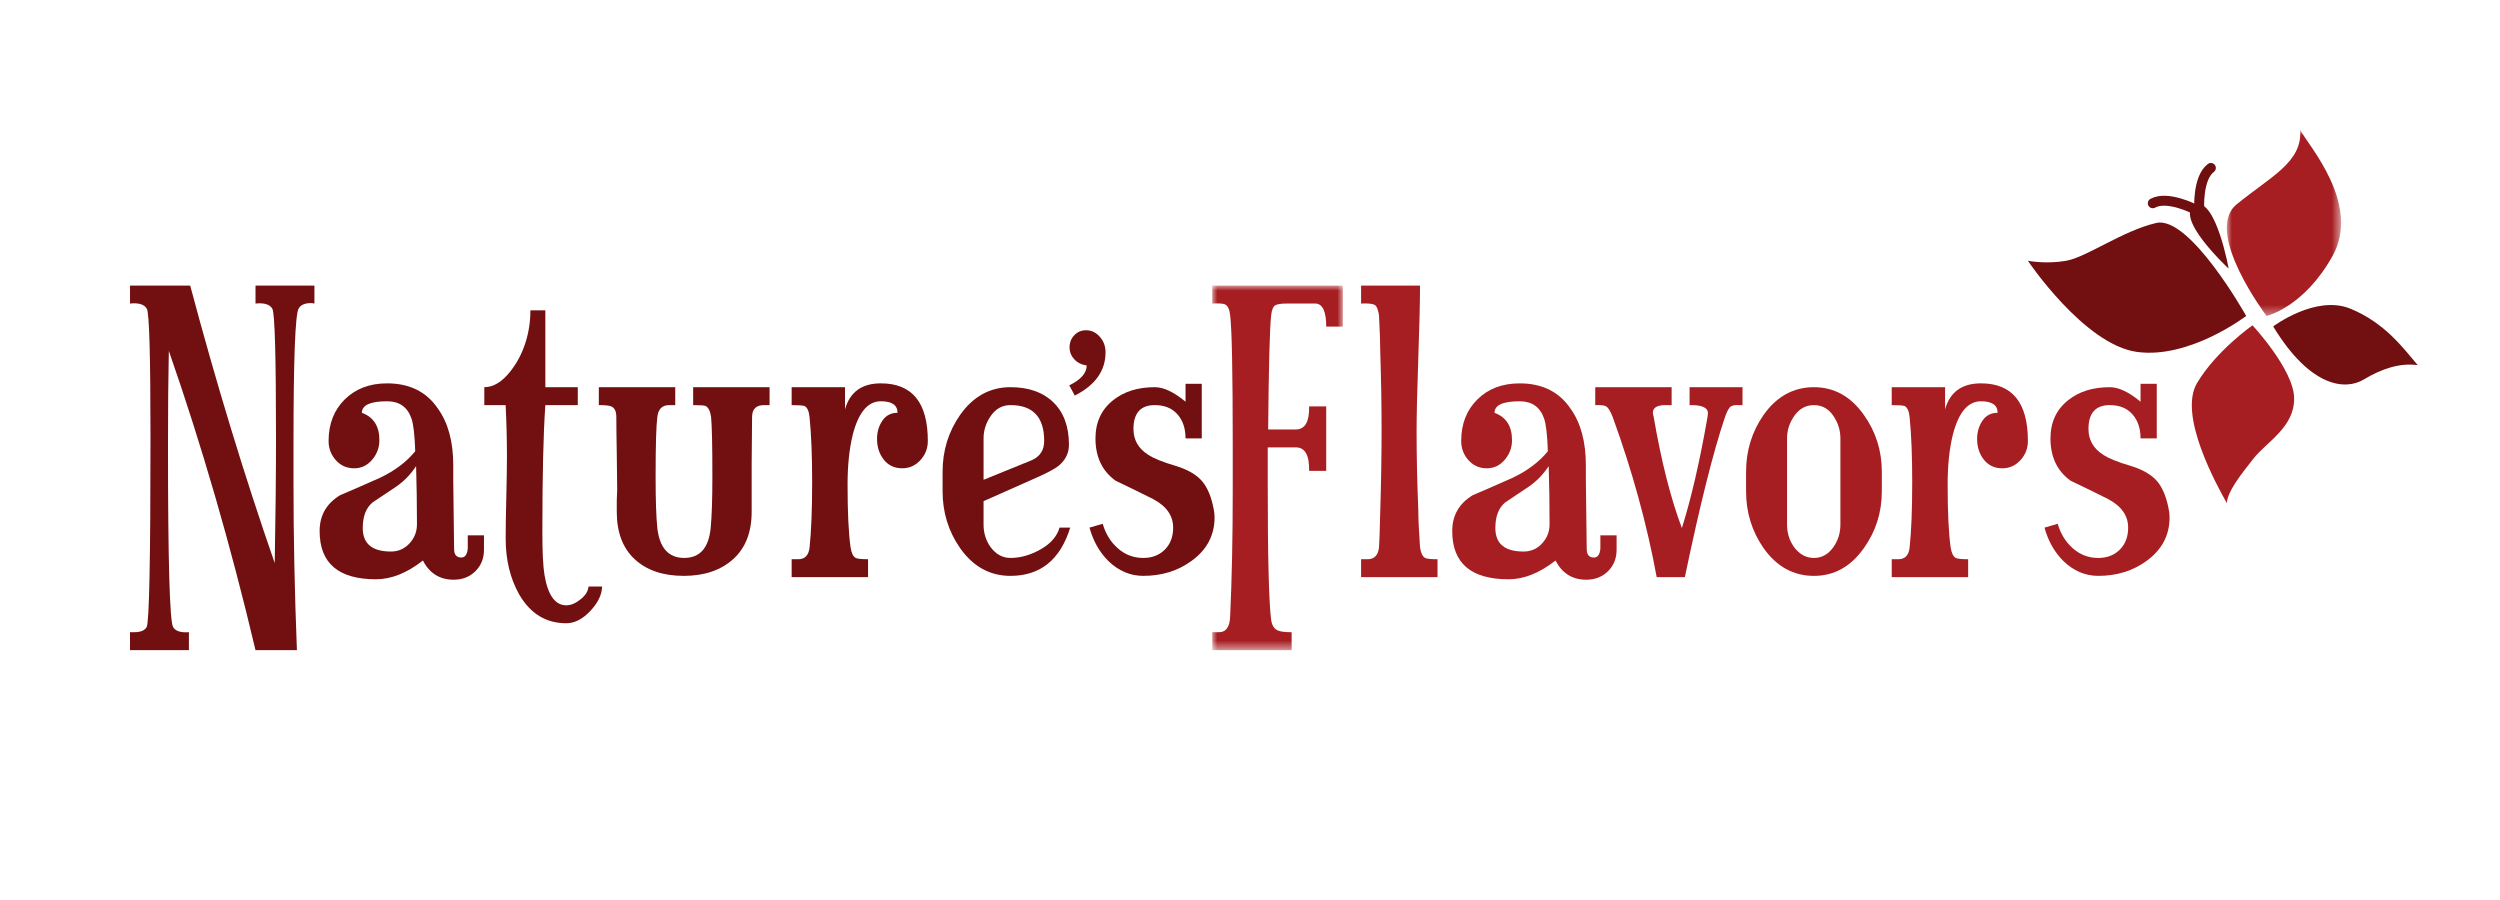 <?xml version="1.0" encoding="UTF-8"?>
<svg width="250px" height="90px" viewBox="0 0 250 90" version="1.1" xmlns="http://www.w3.org/2000/svg" xmlns:xlink="http://www.w3.org/1999/xlink">
    <title>Artboard</title>
    <defs>
        <polygon id="path-1" points="4.30163024e-14 0 11.428 0 11.428 18.594 4.30163024e-14 18.594"></polygon>
        <polygon id="path-3" points="0 -5.3770378e-15 13.062 -5.3770378e-15 13.062 36.455 0 36.455"></polygon>
    </defs>
    <g id="Artboard" stroke="none" stroke-width="1" fill="none" fill-rule="evenodd">
        <g id="Natures-Flavors" transform="translate(13, 13)">
            <g id="Group" transform="translate(189.786, 0)">
                <g id="Group-3" transform="translate(19.894, 0)">
                    <mask id="mask-2" fill="white">
                        <use xlink:href="#path-1"></use>
                    </mask>
                    <g id="Clip-2"></g>
                    <path d="M3.978,18.594 C3.978,18.594 -2.38,10.197 0.98,7.438 C4.339,4.678 7.577,3.239 7.337,-0 C8.177,1.559 13.455,7.438 10.576,12.596 C7.698,17.754 3.978,18.594 3.978,18.594" id="Fill-1" fill="#A71E22" mask="url(#mask-2)"></path>
                </g>
                <path d="M21.833,18.594 C21.833,18.594 16.195,8.517 12.836,9.297 C9.477,10.077 5.878,12.716 3.839,13.076 C1.8,13.437 0,13.076 0,13.076 C0,13.076 5.637,21.473 10.916,22.193 C16.194,22.912 21.833,18.594 21.833,18.594" id="Fill-4" fill="#721011"></path>
                <path d="M22.462,19.531 C22.462,19.531 26.631,23.993 26.631,26.871 C26.631,29.75 23.871,31.19 22.552,32.869 C21.233,34.549 19.993,36.109 19.893,37.307 C18.954,35.628 14.995,28.551 16.914,25.312 C18.833,22.072 22.462,19.531 22.462,19.531" id="Fill-6" fill="#A71E22"></path>
                <path d="M24.531,19.643 C24.531,19.643 28.79,16.435 32.269,17.874 C35.747,19.313 37.546,21.832 38.986,23.512 C37.186,23.272 35.387,23.872 33.588,24.951 C31.789,26.031 28.282,25.808 24.531,19.643" id="Fill-8" fill="#721011"></path>
                <path d="M20.078,13.863 C20.107,13.979 18.829,6.847 16.788,7.439 C14.415,8.619 20.078,13.863 20.078,13.863" id="Fill-10" fill="#6F0F10"></path>
                <path d="M17.138,7.884 C17.138,7.884 16.954,4.809 18.301,3.795" id="Stroke-12" stroke="#6F0F10" stroke-width="0.995" stroke-linecap="round"></path>
                <path d="M16.7,7.928 C16.7,7.928 13.965,6.509 12.492,7.326" id="Stroke-14" stroke="#6F0F10" stroke-width="0.995" stroke-linecap="round"></path>
            </g>
            <path d="M18.1,17.309 C17.474,17.309 17.061,17.495 16.862,17.864 C16.521,18.434 16.35,22.944 16.35,31.396 L16.35,35.409 C16.35,40.645 16.463,46.181 16.691,52.014 L12.55,52.014 C10.075,41.541 7.186,31.567 3.884,22.09 C3.827,24.594 3.799,27.753 3.799,31.567 C3.799,43.093 3.97,49.139 4.311,49.709 C4.539,50.107 5.065,50.278 5.891,50.22 L5.891,52.014 L0,52.014 L0,50.22 L0.427,50.22 C1.053,50.22 1.466,50.051 1.665,49.709 C1.921,49.253 2.049,42.936 2.049,30.755 C2.049,22.616 1.928,18.327 1.687,17.885 C1.445,17.444 0.883,17.267 0.001,17.352 L0.001,15.559 L6.02,15.559 C8.638,25.376 11.455,34.626 14.472,43.306 C14.557,38.752 14.6,34.569 14.6,30.755 C14.6,22.616 14.479,18.327 14.238,17.885 C13.996,17.444 13.433,17.267 12.551,17.352 L12.551,15.559 L18.443,15.559 L18.443,17.352 C18.299,17.324 18.185,17.309 18.1,17.309" id="Fill-16" fill="#721011"></path>
            <path d="M28.61,33.616 C28.041,34.47 27.366,35.16 26.583,35.687 C25.8,36.212 25.025,36.732 24.256,37.244 C23.602,37.785 23.275,38.639 23.275,39.805 C23.275,41.371 24.214,42.153 26.092,42.153 C26.832,42.153 27.451,41.883 27.949,41.342 C28.447,40.801 28.696,40.161 28.696,39.422 C28.696,37.486 28.667,35.551 28.61,33.616 M34.544,44.117 C33.974,44.686 33.249,44.971 32.367,44.971 C30.973,44.971 29.948,44.33 29.293,43.05 C27.699,44.302 26.134,44.928 24.597,44.928 C20.841,44.928 18.962,43.321 18.962,40.105 C18.962,38.54 19.645,37.345 21.012,36.519 C22.349,35.95 23.687,35.366 25.024,34.769 C26.504,34.058 27.671,33.175 28.524,32.122 C28.467,30.471 28.339,29.376 28.14,28.835 C27.742,27.697 26.931,27.128 25.707,27.128 C24.028,27.128 23.189,27.512 23.189,28.281 C24.355,28.708 24.939,29.619 24.939,31.013 C24.939,31.753 24.697,32.408 24.214,32.976 C23.729,33.546 23.132,33.83 22.421,33.83 C21.681,33.83 21.069,33.56 20.585,33.02 C20.101,32.479 19.859,31.838 19.859,31.098 C19.859,29.391 20.4,28.004 21.482,26.937 C22.563,25.869 23.972,25.336 25.708,25.336 C27.956,25.336 29.65,26.175 30.788,27.854 C31.813,29.277 32.325,31.169 32.325,33.532 L32.325,34.279 L32.325,35.026 C32.325,35.794 32.339,36.94 32.368,38.462 C32.396,39.984 32.41,41.13 32.41,41.898 C32.41,42.468 32.652,42.752 33.135,42.752 C33.505,42.752 33.719,42.453 33.776,41.856 L33.776,40.532 L35.398,40.532 L35.398,41.984 C35.397,42.837 35.113,43.548 34.544,44.117" id="Fill-18" fill="#721011"></path>
            <path d="M46.019,48.108 C45.251,48.92 44.454,49.325 43.628,49.325 C41.608,49.325 40.043,48.372 38.932,46.466 C38.022,44.872 37.566,42.993 37.566,40.831 C37.566,39.919 37.587,38.561 37.63,36.753 C37.672,34.947 37.694,33.588 37.694,32.677 C37.694,30.998 37.651,29.276 37.565,27.511 L35.431,27.511 L35.431,25.718 C36.342,25.718 37.209,25.191 38.035,24.138 C38.689,23.314 39.188,22.374 39.529,21.321 C39.87,20.268 40.041,19.173 40.041,18.035 L41.535,18.035 L41.535,25.718 L44.779,25.718 L44.779,27.511 L41.535,27.511 C41.337,30.272 41.236,34.512 41.236,40.232 C41.236,42.224 41.307,43.648 41.45,44.501 C41.791,46.522 42.518,47.532 43.627,47.532 C44.082,47.532 44.559,47.332 45.057,46.934 C45.555,46.535 45.818,46.108 45.847,45.653 L47.213,45.653 C47.186,46.479 46.788,47.298 46.019,48.108" id="Fill-20" fill="#721011"></path>
            <path d="M63.489,27.511 C62.636,27.483 62.208,27.882 62.208,28.707 C62.208,29.759 62.194,31.339 62.166,33.445 L62.166,38.184 C62.166,40.232 61.547,41.812 60.309,42.922 C59.071,44.031 57.427,44.587 55.379,44.587 C53.301,44.587 51.665,44.031 50.469,42.922 C49.274,41.812 48.677,40.232 48.677,38.184 L48.677,37.073 C48.705,36.59 48.719,36.22 48.719,35.964 C48.719,35.166 48.705,33.958 48.677,32.335 C48.647,30.713 48.633,29.504 48.633,28.707 C48.633,28.137 48.463,27.782 48.121,27.639 C47.922,27.554 47.509,27.511 46.883,27.511 L46.883,25.718 L54.525,25.718 L54.525,27.511 L53.927,27.511 C53.216,27.511 52.817,27.909 52.732,28.706 C52.618,29.588 52.561,31.58 52.561,34.682 C52.561,36.987 52.618,38.695 52.732,39.804 C52.959,41.797 53.855,42.793 55.421,42.793 C56.986,42.793 57.868,41.797 58.067,39.804 C58.181,38.638 58.238,36.916 58.238,34.639 C58.238,31.594 58.195,29.616 58.11,28.706 C58.024,28.108 57.839,27.738 57.555,27.596 C57.412,27.539 57,27.511 56.316,27.511 L56.316,25.718 L63.958,25.718 L63.958,27.511 L63.489,27.511 L63.489,27.511 Z" id="Fill-22" fill="#721011"></path>
            <path d="M79.035,33.019 C78.538,33.56 77.932,33.829 77.221,33.829 C76.453,33.829 75.841,33.545 75.386,32.975 C74.931,32.407 74.703,31.709 74.703,30.883 C74.703,30.201 74.881,29.596 75.237,29.069 C75.592,28.542 76.097,28.28 76.752,28.28 C76.752,27.511 76.197,27.127 75.087,27.127 C73.778,27.127 72.839,28.251 72.269,30.499 C71.928,31.894 71.757,33.545 71.757,35.451 C71.757,38.24 71.857,40.331 72.056,41.727 C72.141,42.296 72.312,42.651 72.568,42.794 C72.739,42.879 73.152,42.922 73.806,42.922 L73.806,44.715 L66.165,44.715 L66.165,42.922 L66.763,42.922 C67.474,42.95 67.873,42.551 67.959,41.727 C68.129,40.105 68.215,37.928 68.215,35.196 C68.215,32.607 68.129,30.457 67.959,28.75 C67.902,28.124 67.731,27.74 67.446,27.598 C67.275,27.541 66.849,27.512 66.165,27.512 L66.165,25.719 L71.501,25.719 L71.501,27.938 C71.985,26.203 73.18,25.335 75.087,25.335 C78.218,25.335 79.783,27.255 79.783,31.097 C79.783,31.837 79.533,32.478 79.035,33.019" id="Fill-24" fill="#721011"></path>
            <path d="M88.046,27.511 C87.249,27.511 86.602,27.86 86.104,28.557 C85.606,29.254 85.357,30.016 85.357,30.841 L85.357,34.981 L90.181,33.018 C91.007,32.648 91.418,32.008 91.418,31.097 C91.418,28.707 90.295,27.511 88.046,27.511 M88.046,44.587 C85.997,44.587 84.318,43.662 83.009,41.812 C81.842,40.133 81.259,38.24 81.259,36.134 L81.259,34.171 C81.259,32.065 81.842,30.173 83.009,28.493 C84.318,26.643 85.997,25.718 88.046,25.718 C89.867,25.718 91.298,26.223 92.337,27.234 C93.376,28.244 93.895,29.661 93.895,31.481 C93.895,32.307 93.553,33.004 92.87,33.573 C92.471,33.887 91.76,34.271 90.735,34.726 L85.356,37.117 L85.356,39.464 C85.356,40.29 85.584,41.03 86.039,41.684 C86.58,42.423 87.249,42.794 88.046,42.794 C89.041,42.794 90.045,42.509 91.055,41.94 C92.065,41.371 92.698,40.645 92.955,39.762 L94.022,39.762 C93.027,42.978 91.034,44.587 88.046,44.587" id="Fill-26" fill="#721011"></path>
            <path d="M106.15,43.093 C104.784,44.089 103.176,44.586 101.326,44.586 C100.018,44.586 98.851,44.089 97.826,43.093 C96.944,42.21 96.318,41.1 95.949,39.762 L97.272,39.378 C97.556,40.375 98.061,41.193 98.787,41.834 C99.512,42.474 100.36,42.794 101.327,42.794 C102.209,42.794 102.928,42.516 103.483,41.962 C104.038,41.408 104.315,40.674 104.315,39.763 C104.315,38.568 103.647,37.614 102.309,36.904 C101.057,36.278 99.805,35.665 98.553,35.067 C97.215,34.1 96.547,32.692 96.547,30.841 C96.547,29.22 97.145,27.938 98.34,26.999 C99.422,26.145 100.802,25.718 102.481,25.718 C103.363,25.718 104.387,26.202 105.554,27.17 L105.554,25.377 L107.176,25.377 L107.176,30.841 L105.554,30.841 C105.554,29.844 105.283,29.041 104.743,28.429 C104.202,27.817 103.448,27.511 102.481,27.511 C101.058,27.511 100.346,28.308 100.346,29.902 C100.346,30.983 100.829,31.837 101.798,32.462 C102.338,32.833 103.291,33.217 104.658,33.615 C105.825,33.986 106.678,34.491 107.219,35.131 C107.76,35.772 108.144,36.704 108.372,37.927 C108.429,38.183 108.457,38.453 108.457,38.738 C108.455,40.531 107.687,41.983 106.15,43.093" id="Fill-28" fill="#721011"></path>
            <g id="Group-32" transform="translate(108.224, 15.56)">
                <mask id="mask-4" fill="white">
                    <use xlink:href="#path-3"></use>
                </mask>
                <g id="Clip-31"></g>
                <path d="M11.398,4.098 C11.398,2.561 11.028,1.793 10.288,1.793 L7.47,1.793 C6.872,1.793 6.474,1.856 6.275,1.985 C6.076,2.113 5.948,2.448 5.89,2.988 C5.748,4.269 5.649,8.068 5.592,14.385 L8.366,14.385 C9.277,14.385 9.718,13.617 9.689,12.081 L11.397,12.081 L11.397,18.526 L9.689,18.526 C9.719,16.961 9.277,16.178 8.366,16.178 L5.549,16.178 L5.549,19.807 C5.549,27.092 5.662,31.632 5.89,33.425 C5.976,33.993 6.203,34.349 6.574,34.492 C6.83,34.605 7.285,34.662 7.94,34.662 L7.94,36.455 L0,36.455 L0,34.662 L0.598,34.662 C1.366,34.691 1.765,34.15 1.793,33.04 C1.964,29.284 2.049,25.143 2.049,20.618 L2.049,15.837 C2.049,8.666 1.964,4.382 1.793,2.989 C1.736,2.391 1.566,2.021 1.281,1.879 C1.11,1.793 0.683,1.765 0,1.793 L0,-5.3770378e-15 L13.062,-5.3770378e-15 L13.062,4.098 L11.398,4.098 Z" id="Fill-30" fill="#A71E22" mask="url(#mask-4)"></path>
            </g>
            <path d="M123.109,44.716 L123.109,42.923 L123.749,42.923 C124.432,42.923 124.817,42.524 124.902,41.728 C124.93,41.5 124.973,40.247 125.03,37.972 C125.116,35.154 125.158,32.465 125.158,29.904 C125.158,27.542 125.116,25.024 125.03,22.348 C125.03,21.494 124.987,20.228 124.902,18.549 C124.817,17.951 124.667,17.596 124.454,17.481 C124.24,17.367 123.792,17.325 123.109,17.353 L123.109,15.56 L129.001,15.56 C129.001,17.154 128.944,19.573 128.83,22.817 C128.716,26.06 128.659,28.495 128.659,30.116 C128.659,32.621 128.716,35.253 128.83,38.014 C128.83,38.839 128.887,40.077 129.001,41.728 C129.085,42.297 129.257,42.652 129.513,42.795 C129.683,42.881 130.096,42.924 130.751,42.924 L130.751,44.716 L123.109,44.716 L123.109,44.716 Z" id="Fill-33" fill="#A71E22"></path>
            <path d="M141.871,33.617 C141.302,34.47 140.626,35.161 139.843,35.687 C139.06,36.214 138.285,36.732 137.516,37.245 C136.862,37.786 136.535,38.639 136.535,39.806 C136.535,41.371 137.474,42.154 139.353,42.154 C140.092,42.154 140.712,41.884 141.209,41.343 C141.707,40.802 141.956,40.162 141.956,39.423 C141.956,37.487 141.928,35.552 141.871,33.617 M147.805,44.117 C147.235,44.687 146.509,44.971 145.627,44.971 C144.233,44.971 143.208,44.331 142.554,43.051 C140.96,44.302 139.395,44.929 137.858,44.929 C134.102,44.929 132.223,43.321 132.223,40.106 C132.223,38.541 132.906,37.345 134.273,36.52 C135.611,35.951 136.947,35.367 138.285,34.769 C139.765,34.059 140.932,33.176 141.785,32.123 C141.729,30.472 141.601,29.377 141.402,28.836 C141.003,27.698 140.192,27.129 138.969,27.129 C137.29,27.129 136.451,27.512 136.451,28.282 C137.617,28.709 138.201,29.619 138.201,31.014 C138.201,31.753 137.959,32.408 137.475,32.977 C136.991,33.546 136.393,33.831 135.682,33.831 C134.942,33.831 134.33,33.561 133.846,33.02 C133.362,32.48 133.12,31.839 133.12,31.099 C133.12,29.392 133.661,28.005 134.742,26.938 C135.824,25.87 137.232,25.337 138.969,25.337 C141.217,25.337 142.91,26.176 144.049,27.855 C145.074,29.278 145.586,31.17 145.586,33.532 L145.586,34.279 L145.586,35.027 C145.586,35.795 145.6,36.94 145.629,38.462 C145.657,39.984 145.672,41.131 145.672,41.899 C145.672,42.469 145.914,42.753 146.397,42.753 C146.768,42.753 146.981,42.454 147.037,41.857 L147.037,40.533 L148.66,40.533 L148.66,41.985 C148.658,42.837 148.374,43.549 147.805,44.117" id="Fill-35" fill="#A71E22"></path>
            <path d="M160.866,27.512 C160.438,27.484 160.147,27.555 159.99,27.725 C159.833,27.896 159.67,28.224 159.5,28.707 C158.332,32.151 156.995,37.487 155.486,44.715 L152.669,44.715 C151.701,39.451 150.235,34.114 148.272,28.707 C148.045,28.138 147.838,27.789 147.654,27.662 C147.468,27.533 147.091,27.484 146.523,27.512 L146.523,25.719 L154.164,25.719 L154.164,27.512 L153.694,27.512 C152.755,27.484 152.286,27.739 152.286,28.28 C152.286,28.337 152.314,28.479 152.371,28.707 C153.14,33.175 154.079,36.874 155.189,39.806 C156.128,36.818 156.982,33.119 157.75,28.707 C157.778,28.508 157.793,28.381 157.793,28.323 C157.793,27.755 157.181,27.484 155.958,27.512 L155.958,25.719 L161.251,25.719 L161.251,27.512 L160.866,27.512 Z" id="Fill-37" fill="#A71E22"></path>
            <path d="M171.041,30.842 C171.041,30.017 170.799,29.256 170.315,28.558 C169.832,27.861 169.191,27.512 168.395,27.512 C167.597,27.512 166.95,27.861 166.452,28.558 C165.954,29.256 165.705,30.017 165.705,30.842 L165.705,39.465 C165.705,40.291 165.932,41.03 166.388,41.685 C166.928,42.424 167.597,42.795 168.394,42.795 C169.191,42.795 169.845,42.424 170.358,41.685 C170.813,41.03 171.04,40.29 171.04,39.465 L171.04,30.842 L171.041,30.842 Z M173.389,41.812 C172.079,43.663 170.415,44.588 168.395,44.588 C166.346,44.588 164.667,43.663 163.357,41.812 C162.19,40.134 161.607,38.241 161.607,36.135 L161.607,34.172 C161.607,32.066 162.19,30.173 163.357,28.494 C164.667,26.643 166.346,25.719 168.395,25.719 C170.415,25.719 172.08,26.643 173.389,28.494 C174.584,30.173 175.182,32.066 175.182,34.172 L175.182,36.135 C175.182,38.241 174.584,40.134 173.389,41.812 L173.389,41.812 Z" id="Fill-39" fill="#A71E22"></path>
            <path d="M189.044,33.02 C188.546,33.56 187.941,33.83 187.229,33.83 C186.461,33.83 185.85,33.546 185.394,32.976 C184.938,32.407 184.711,31.71 184.711,30.884 C184.711,30.202 184.889,29.597 185.244,29.07 C185.6,28.543 186.105,28.281 186.76,28.281 C186.76,27.512 186.205,27.128 185.095,27.128 C183.786,27.128 182.848,28.251 182.277,30.5 C181.936,31.894 181.765,33.545 181.765,35.452 C181.765,38.241 181.865,40.332 182.064,41.727 C182.149,42.296 182.32,42.651 182.576,42.795 C182.747,42.88 183.159,42.923 183.815,42.923 L183.815,44.716 L176.173,44.716 L176.173,42.923 L176.771,42.923 C177.481,42.951 177.88,42.552 177.965,41.728 C178.136,40.106 178.221,37.928 178.221,35.196 C178.221,32.607 178.136,30.458 177.965,28.751 C177.909,28.125 177.738,27.741 177.453,27.598 C177.283,27.542 176.855,27.512 176.172,27.512 L176.172,25.72 L181.508,25.72 L181.508,27.939 C181.991,26.204 183.187,25.335 185.094,25.335 C188.224,25.335 189.79,27.256 189.79,31.098 C189.791,31.838 189.541,32.478 189.044,33.02" id="Fill-41" fill="#A71E22"></path>
            <path d="M201.651,43.094 C200.285,44.089 198.678,44.587 196.827,44.587 C195.518,44.587 194.352,44.089 193.327,43.094 C192.445,42.211 191.819,41.101 191.448,39.763 L192.772,39.379 C193.057,40.375 193.561,41.193 194.287,41.834 C195.013,42.475 195.859,42.795 196.827,42.795 C197.71,42.795 198.428,42.517 198.983,41.963 C199.537,41.408 199.815,40.675 199.815,39.764 C199.815,38.569 199.146,37.615 197.809,36.904 C196.557,36.278 195.305,35.666 194.053,35.068 C192.715,34.101 192.047,32.693 192.047,30.842 C192.047,29.22 192.644,27.939 193.84,27 C194.921,26.146 196.301,25.719 197.981,25.719 C198.863,25.719 199.888,26.203 201.055,27.17 L201.055,25.377 L202.676,25.377 L202.676,30.841 L201.055,30.841 C201.055,29.845 200.784,29.042 200.243,28.43 C199.703,27.817 198.948,27.511 197.981,27.511 C196.558,27.511 195.847,28.309 195.847,29.902 C195.847,30.983 196.331,31.837 197.298,32.463 C197.839,32.834 198.791,33.218 200.158,33.616 C201.325,33.986 202.179,34.492 202.72,35.132 C203.26,35.772 203.644,36.704 203.872,37.928 C203.929,38.183 203.957,38.454 203.957,38.738 C203.957,40.532 203.188,41.983 201.651,43.094" id="Fill-43" fill="#A71E22"></path>
            <g id="‘" transform="translate(95.741, 23.291) scale(-1, -1) translate(-95.741, -23.291) translate(93.928, 20.026)" fill="#721011" fill-rule="nonzero">
                <path d="M3.627,1.02 C2.465,1.587 1.884,2.253 1.884,3.018 C2.385,3.074 2.796,3.275 3.117,3.62 C3.438,3.965 3.599,4.364 3.599,4.817 C3.599,5.299 3.44,5.705 3.124,6.036 C2.808,6.366 2.413,6.531 1.941,6.531 C1.422,6.531 0.968,6.317 0.581,5.887 C0.194,5.457 0,4.935 0,4.321 C0,2.479 1.025,1.039 3.074,0 L3.627,1.02 Z" id="Path"></path>
            </g>
        </g>
    </g>
</svg>